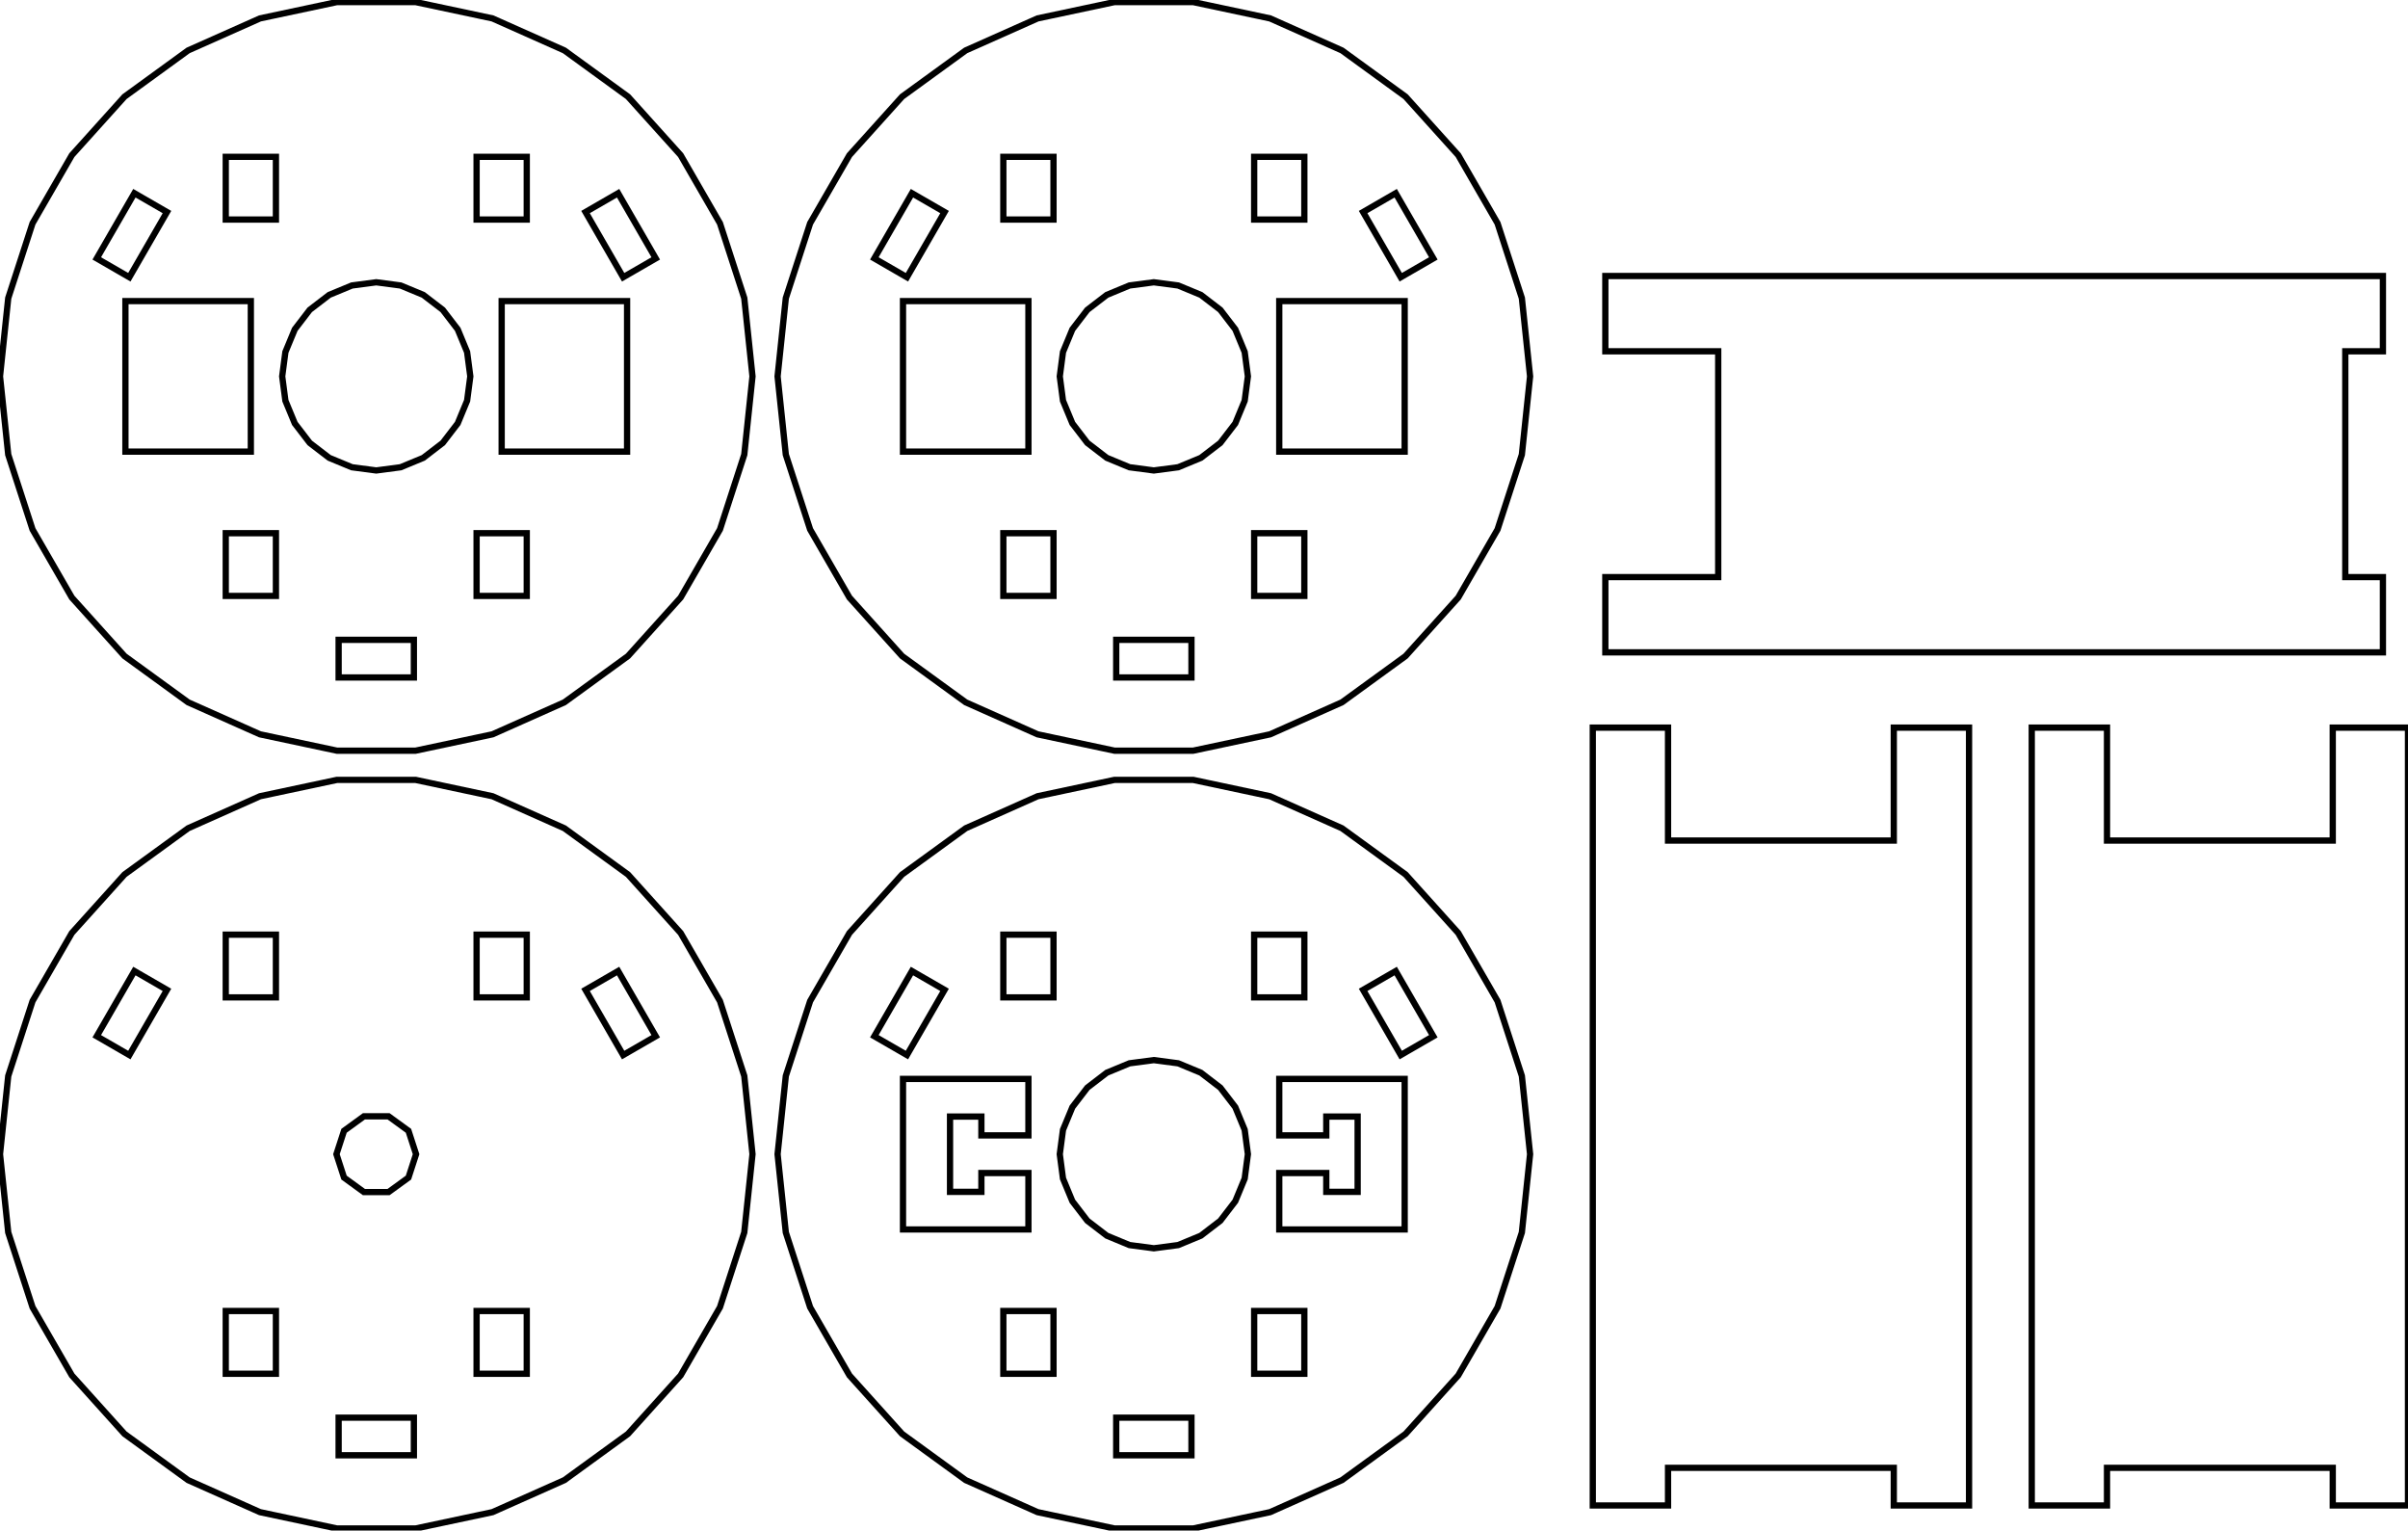 <?xml version="1.0" standalone="no"?>
<!DOCTYPE svg PUBLIC "-//W3C//DTD SVG 1.1//EN" "http://www.w3.org/Graphics/SVG/1.1/DTD/svg11.dtd">
<svg width="192" height="122" viewBox="0 -122 192 122" xmlns="http://www.w3.org/2000/svg" version="1.1">
<title>OpenSCAD Model</title>
<path d="
M 101.271,-63.468 L 107,-66.019 L 112.074,-69.706 L 116.271,-74.367 L 119.406,-79.798 L 121.344,-85.763
 L 122,-92 L 121.344,-98.237 L 119.406,-104.202 L 116.271,-109.634 L 112.074,-114.294 L 107,-117.981
 L 101.271,-120.532 L 95.136,-121.836 L 88.864,-121.836 L 82.73,-120.532 L 77,-117.981 L 71.926,-114.294
 L 67.73,-109.634 L 64.594,-104.202 L 62.656,-98.237 L 62,-92 L 62.656,-85.763 L 64.594,-79.798
 L 67.73,-74.367 L 71.926,-69.706 L 77,-66.019 L 82.73,-63.468 L 88.864,-62.164 L 95.136,-62.164
 z
M 100,-104.5 L 100,-109.5 L 104,-109.5 L 104,-104.5 z
M 80,-104.5 L 80,-109.5 L 84,-109.5 L 84,-104.5 z
M 108.687,-105.098 L 111.285,-106.598 L 114.285,-101.402 L 111.687,-99.902 z
M 69.715,-101.402 L 72.715,-106.598 L 75.314,-105.098 L 72.314,-99.902 z
M 90.059,-84.756 L 88.25,-85.505 L 86.697,-86.697 L 85.505,-88.25 L 84.756,-90.059 L 84.5,-92
 L 84.756,-93.941 L 85.505,-95.75 L 86.697,-97.303 L 88.25,-98.495 L 90.059,-99.244 L 92,-99.5
 L 93.941,-99.244 L 95.75,-98.495 L 97.303,-97.303 L 98.495,-95.75 L 99.244,-93.941 L 99.5,-92
 L 99.244,-90.059 L 98.495,-88.25 L 97.303,-86.697 L 95.75,-85.505 L 93.941,-84.756 L 92,-84.5
 z
M 102,-86 L 102,-98 L 112,-98 L 112,-86 z
M 72,-86 L 72,-98 L 82,-98 L 82,-86 z
M 100,-74.5 L 100,-79.5 L 104,-79.5 L 104,-74.5 z
M 80,-74.5 L 80,-79.5 L 84,-79.5 L 84,-74.5 z
M 89,-68 L 89,-71 L 95,-71 L 95,-68 z
M 39.27,-63.468 L 45,-66.019 L 50.074,-69.706 L 54.27,-74.367 L 57.406,-79.798 L 59.344,-85.763
 L 60,-92 L 59.344,-98.237 L 57.406,-104.202 L 54.27,-109.634 L 50.074,-114.294 L 45,-117.981
 L 39.27,-120.532 L 33.136,-121.836 L 26.864,-121.836 L 20.73,-120.532 L 15,-117.981 L 9.926,-114.294
 L 5.729,-109.634 L 2.594,-104.202 L 0.656,-98.237 L 0,-92 L 0.656,-85.763 L 2.594,-79.798
 L 5.729,-74.367 L 9.926,-69.706 L 15,-66.019 L 20.73,-63.468 L 26.864,-62.164 L 33.136,-62.164
 z
M 18,-104.5 L 18,-109.5 L 22,-109.5 L 22,-104.5 z
M 38,-104.5 L 38,-109.5 L 42,-109.5 L 42,-104.5 z
M 7.715,-101.402 L 10.715,-106.598 L 13.313,-105.098 L 10.313,-99.902 z
M 46.687,-105.098 L 49.285,-106.598 L 52.285,-101.402 L 49.687,-99.902 z
M 28.059,-84.756 L 26.25,-85.505 L 24.697,-86.697 L 23.505,-88.25 L 22.756,-90.059 L 22.5,-92
 L 22.756,-93.941 L 23.505,-95.75 L 24.697,-97.303 L 26.25,-98.495 L 28.059,-99.244 L 30,-99.5
 L 31.941,-99.244 L 33.75,-98.495 L 35.303,-97.303 L 36.495,-95.75 L 37.244,-93.941 L 37.5,-92
 L 37.244,-90.059 L 36.495,-88.25 L 35.303,-86.697 L 33.75,-85.505 L 31.941,-84.756 L 30,-84.5
 z
M 40,-86 L 40,-98 L 50,-98 L 50,-86 z
M 10,-86 L 10,-98 L 20,-98 L 20,-86 z
M 38,-74.5 L 38,-79.5 L 42,-79.5 L 42,-74.5 z
M 18,-74.5 L 18,-79.5 L 22,-79.5 L 22,-74.5 z
M 27,-68 L 27,-71 L 33,-71 L 33,-68 z
M 190,-94 L 190,-100 L 128,-100 L 128,-94 L 137,-94 L 137,-76
 L 128,-76 L 128,-70 L 190,-70 L 190,-76 L 187,-76 L 187,-94
 z
M 168,-2 L 168,-5 L 186,-5 L 186,-2 L 192,-2 L 192,-64
 L 186,-64 L 186,-55 L 168,-55 L 168,-64 L 162,-64 L 162,-2
 z
M 133,-2 L 133,-5 L 151,-5 L 151,-2 L 157,-2 L 157,-64
 L 151,-64 L 151,-55 L 133,-55 L 133,-64 L 127,-64 L 127,-2
 z
M 39.27,-1.468 L 45,-4.019 L 50.074,-7.706 L 54.27,-12.367 L 57.406,-17.798 L 59.344,-23.763
 L 60,-30 L 59.344,-36.237 L 57.406,-42.202 L 54.27,-47.633 L 50.074,-52.294 L 45,-55.981
 L 39.27,-58.532 L 33.136,-59.836 L 26.864,-59.836 L 20.73,-58.532 L 15,-55.981 L 9.926,-52.294
 L 5.729,-47.633 L 2.594,-42.202 L 0.656,-36.237 L 0,-30 L 0.656,-23.763 L 2.594,-17.798
 L 5.729,-12.367 L 9.926,-7.706 L 15,-4.019 L 20.73,-1.468 L 26.864,-0.164 L 33.136,-0.164
 z
M 38,-42.5 L 38,-47.5 L 42,-47.5 L 42,-42.5 z
M 18,-42.5 L 18,-47.5 L 22,-47.5 L 22,-42.5 z
M 7.715,-39.402 L 10.715,-44.598 L 13.313,-43.098 L 10.313,-37.902 z
M 46.687,-43.098 L 49.285,-44.598 L 52.285,-39.402 L 49.687,-37.902 z
M 29.019,-26.98 L 27.431,-28.134 L 26.825,-30 L 27.431,-31.866 L 29.019,-33.02 L 30.981,-33.02
 L 32.569,-31.866 L 33.175,-30 L 32.569,-28.134 L 30.981,-26.98 z
M 18,-12.5 L 18,-17.5 L 22,-17.5 L 22,-12.5 z
M 38,-12.5 L 38,-17.5 L 42,-17.5 L 42,-12.5 z
M 27,-6 L 27,-9 L 33,-9 L 33,-6 z
M 101.271,-1.468 L 107,-4.019 L 112.074,-7.706 L 116.271,-12.367 L 119.406,-17.798 L 121.344,-23.763
 L 122,-30 L 121.344,-36.237 L 119.406,-42.202 L 116.271,-47.633 L 112.074,-52.294 L 107,-55.981
 L 101.271,-58.532 L 95.136,-59.836 L 88.864,-59.836 L 82.73,-58.532 L 77,-55.981 L 71.926,-52.294
 L 67.73,-47.633 L 64.594,-42.202 L 62.656,-36.237 L 62,-30 L 62.656,-23.763 L 64.594,-17.798
 L 67.73,-12.367 L 71.926,-7.706 L 77,-4.019 L 82.73,-1.468 L 88.864,-0.164 L 95.136,-0.164
 z
M 100,-42.5 L 100,-47.5 L 104,-47.5 L 104,-42.5 z
M 80,-42.5 L 80,-47.5 L 84,-47.5 L 84,-42.5 z
M 108.687,-43.098 L 111.285,-44.598 L 114.285,-39.402 L 111.687,-37.902 z
M 69.715,-39.402 L 72.715,-44.598 L 75.314,-43.098 L 72.314,-37.902 z
M 90.059,-22.756 L 88.25,-23.505 L 86.697,-24.697 L 85.505,-26.25 L 84.756,-28.059 L 84.5,-30
 L 84.756,-31.941 L 85.505,-33.75 L 86.697,-35.303 L 88.25,-36.495 L 90.059,-37.244 L 92,-37.5
 L 93.941,-37.244 L 95.75,-36.495 L 97.303,-35.303 L 98.495,-33.75 L 99.244,-31.941 L 99.5,-30
 L 99.244,-28.059 L 98.495,-26.25 L 97.303,-24.697 L 95.75,-23.505 L 93.941,-22.756 L 92,-22.5
 z
M 72,-24 L 72,-36 L 82,-36 L 82,-31.5 L 78.25,-31.5 L 78.25,-33
 L 75.75,-33 L 75.75,-27 L 78.25,-27 L 78.25,-28.5 L 82,-28.5 L 82,-24
 z
M 102,-24 L 102,-28.5 L 105.75,-28.5 L 105.75,-27 L 108.25,-27 L 108.25,-33
 L 105.75,-33 L 105.75,-31.5 L 102,-31.5 L 102,-36 L 112,-36 L 112,-24
 z
M 80,-12.5 L 80,-17.5 L 84,-17.5 L 84,-12.5 z
M 100,-12.5 L 100,-17.5 L 104,-17.5 L 104,-12.5 z
M 89,-6 L 89,-9 L 95,-9 L 95,-6 z
" stroke="black" fill="none" stroke-width="0.5"/></svg>
